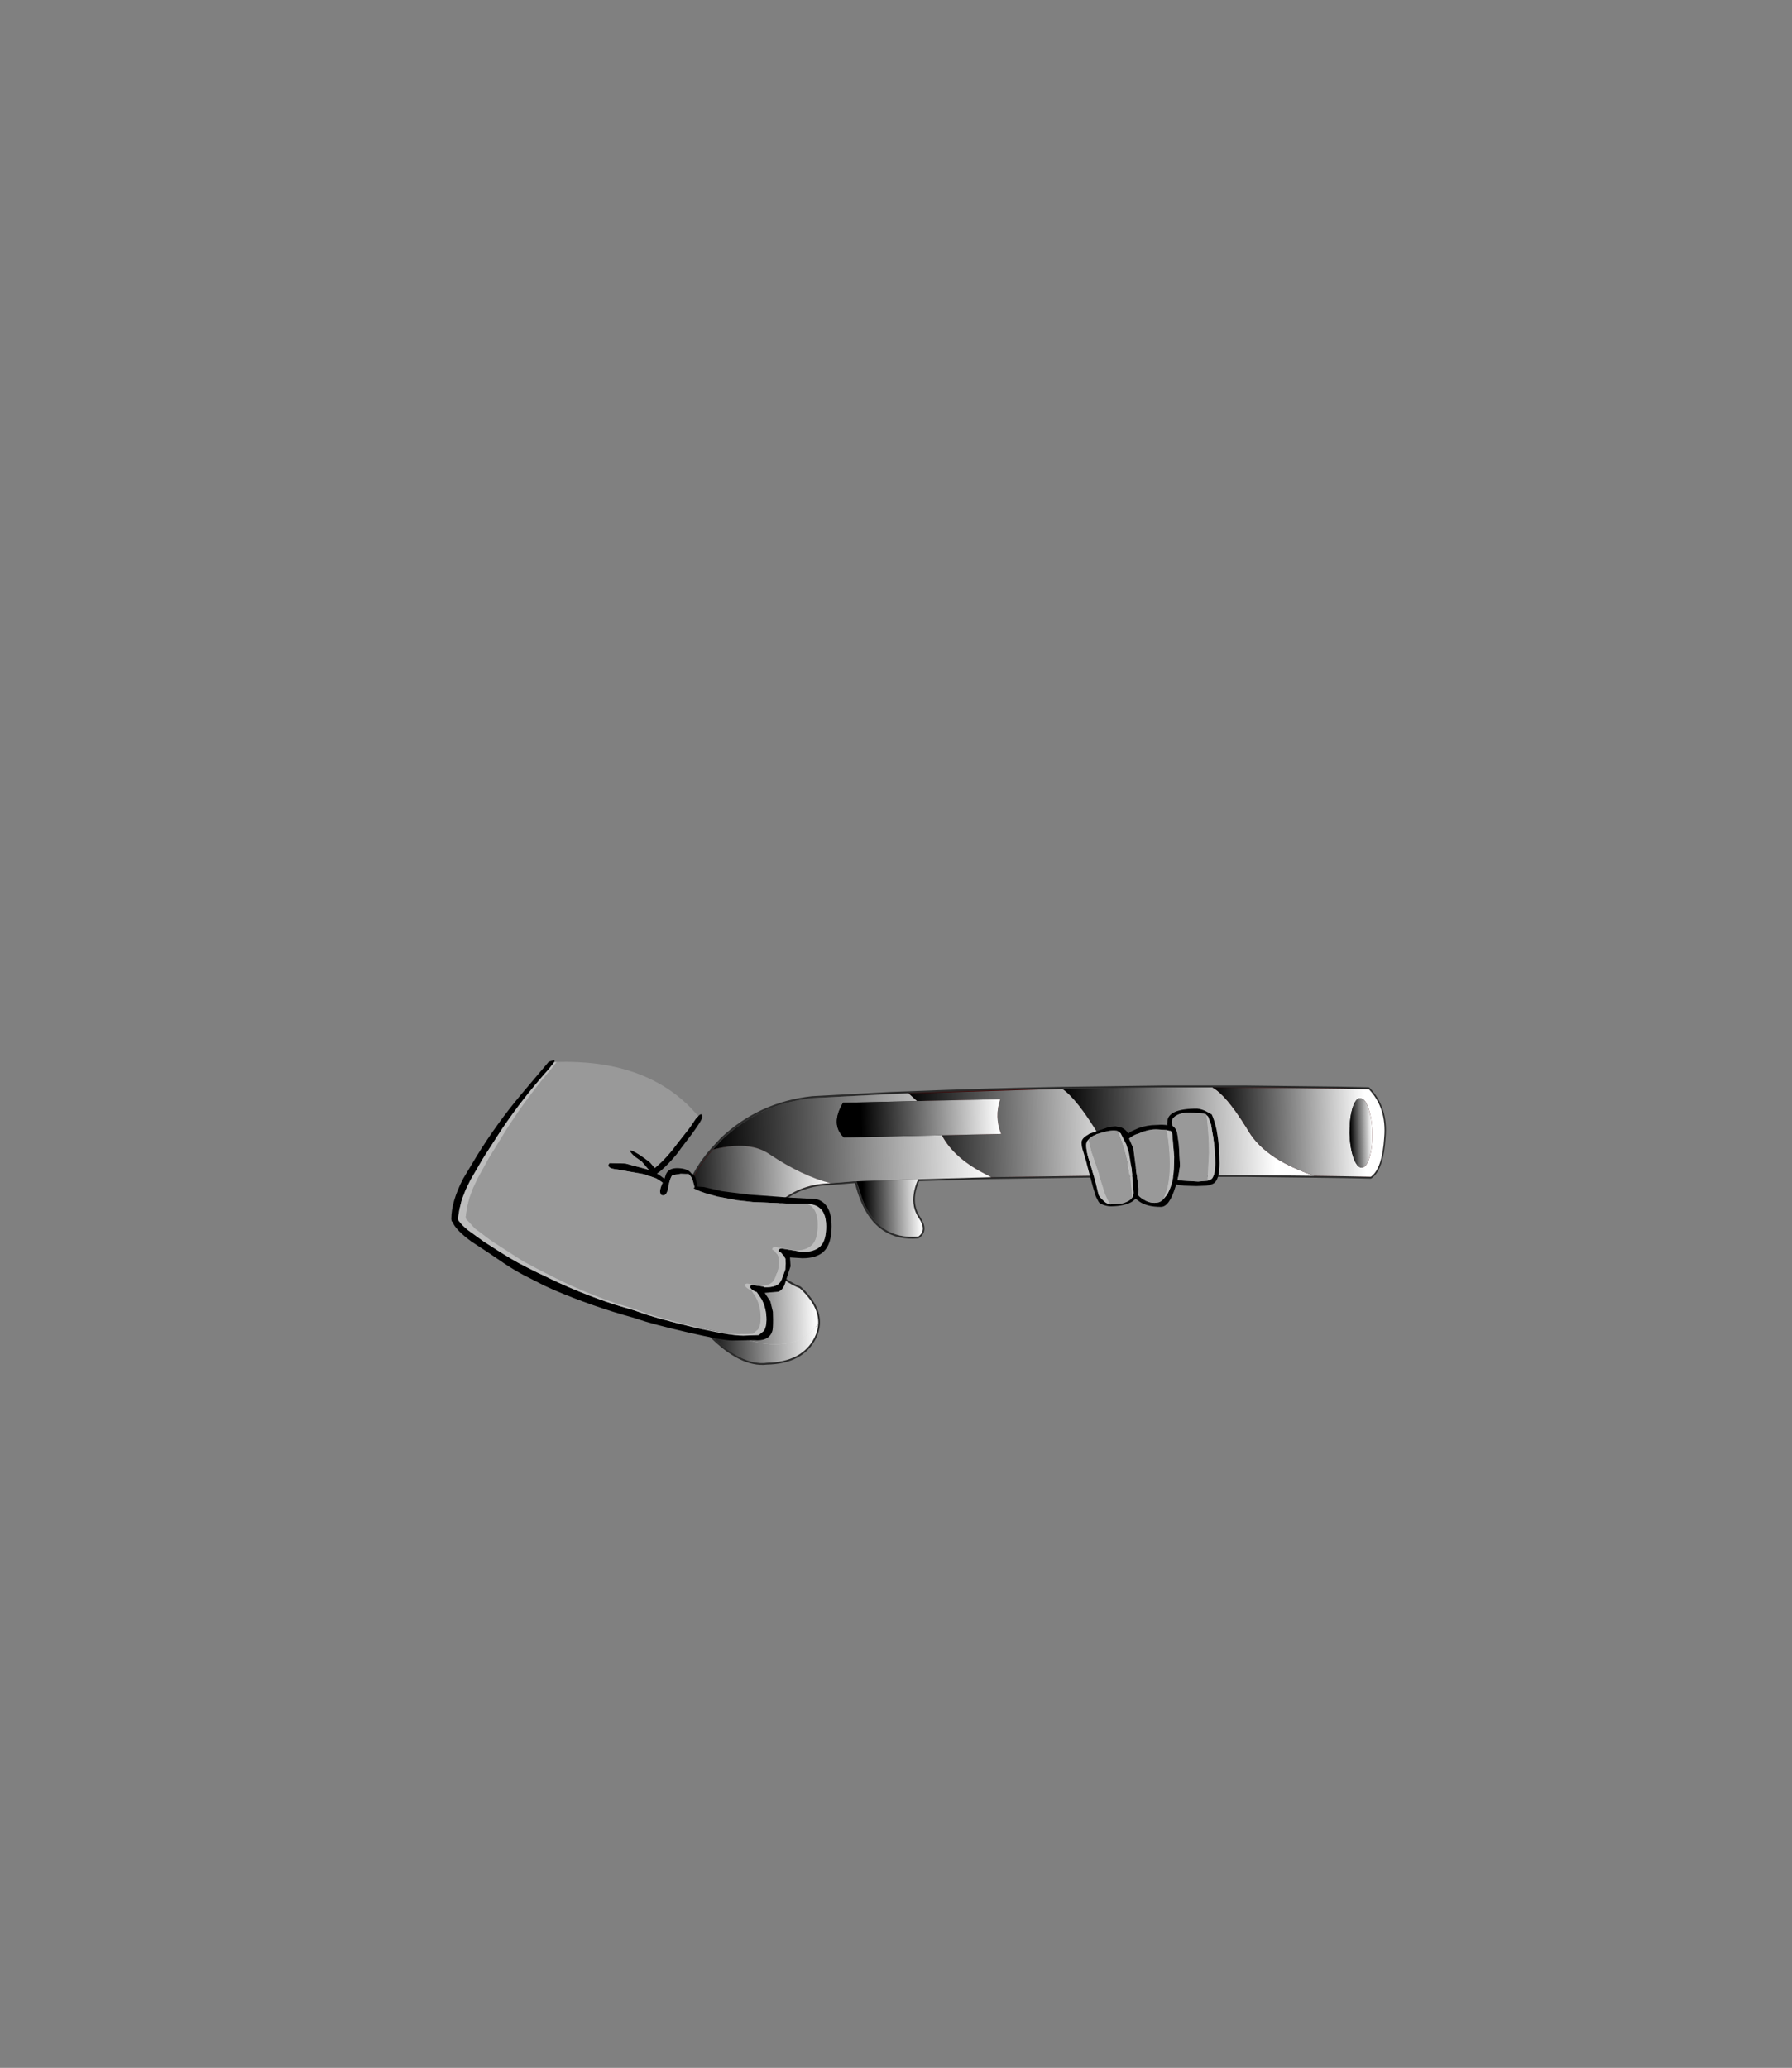 <?xml version="1.0" encoding="UTF-8" standalone="no"?>
<svg xmlns:xlink="http://www.w3.org/1999/xlink" height="531.5px" width="460.6px" xmlns="http://www.w3.org/2000/svg">
  <rect width="100%" height="100%" fill="#808080" stroke="none"/>
  <g transform="matrix(1.0, 0.0, 0.0, 1.0, 193.65, 334.05)">
    <use height="71.85" transform="matrix(1.0, 0.0, 0.0, 1.0, -19.6, -55.1)" width="182.2" xlink:href="#shape0"/>
    <use height="60.0" transform="matrix(1.145, -0.026, 0.026, 1.145, -19.896, -51.93)" width="158.8" xlink:href="#sprite0"/>
    <use height="72.1" transform="matrix(1.0, 0.0, 0.0, 1.0, -77.65, -61.6)" width="197.45" xlink:href="#shape2"/>
  </g>
  <defs>
    <g id="shape0" transform="matrix(1.0, 0.0, 0.0, 1.0, 19.6, 55.1)">
      <path d="M42.0 -51.05 L63.4 -51.55 Q61.85 -47.05 63.6 -42.6 L48.35 -42.25 28.9 -41.8 Q25.95 -45.35 28.7 -50.75 L42.0 -51.05" fill="#000000" fill-rule="evenodd" stroke="none"/>
      <path d="M48.35 -42.25 L63.6 -42.6 Q61.85 -47.05 63.4 -51.55 L42.0 -51.05 39.85 -53.05 Q59.55 -53.85 79.3 -54.2 83.15 -51.55 88.65 -42.3 91.5 -37.7 97.6 -34.1 L59.75 -32.15 Q52.0 -36.05 48.85 -41.4 L48.35 -42.25 M19.8 -29.95 Q12.3 -29.8 7.1 -25.45 L7.05 -25.4 Q2.7 -24.85 -0.75 -20.3 -4.05 -15.8 -3.95 -11.95 -3.9 -9.95 -2.65 -8.5 -4.3 -7.25 -6.35 -6.55 -15.05 -1.6 -13.6 5.65 L-13.45 6.15 -13.9 5.4 Q-19.1 -2.25 -19.1 -14.9 -19.2 -28.8 -10.45 -38.6 -1.1 -41.0 4.0 -37.45 12.4 -31.85 19.8 -29.95 M133.95 -36.55 Q129.5 -39.5 127.25 -43.2 L126.6 -44.3 Q121.4 -52.6 117.9 -54.55 L126.35 -54.55 151.25 -54.25 155.6 -54.15 156.6 -51.55 155.8 -51.8 Q154.6 -51.75 153.85 -49.15 153.2 -47.0 153.15 -44.25 152.45 -42.6 151.55 -41.6 L149.8 -40.1 Q146.4 -38.2 133.95 -36.55" fill="#cc0000" fill-rule="evenodd" stroke="none"/>
      <path d="M42.0 -51.05 L28.7 -50.75 23.0 -50.65 Q19.65 -45.05 23.2 -41.7 L28.9 -41.8 48.35 -42.25 48.85 -41.4 Q52.0 -36.05 59.75 -32.15 60.3 -31.85 61.05 -31.5 L42.25 -30.95 40.5 -30.95 26.5 -30.45 25.75 -30.45 19.8 -29.95 Q12.4 -31.85 4.0 -37.45 -1.1 -41.0 -10.45 -38.6 L-8.05 -41.2 Q1.7 -50.35 15.15 -51.8 L35.55 -52.9 39.85 -53.05 42.0 -51.05 M97.6 -34.1 Q91.5 -37.7 88.65 -42.3 83.15 -51.55 79.3 -54.2 L105.3 -54.55 117.9 -54.55 Q121.4 -52.6 126.6 -44.3 L127.25 -43.2 Q129.5 -39.5 133.95 -36.55 L132.4 -36.35 101.9 -34.3 97.6 -34.1 M27.95 -25.8 L31.05 -26.6 37.8 -27.55 41.1 -27.25 Q40.6 -23.75 42.45 -20.95 44.55 -17.8 42.3 -16.25 32.15 -15.35 27.95 -25.8 M8.15 -4.95 Q9.9 -3.75 11.85 -2.95 16.8 1.6 16.6 6.2 14.35 8.95 12.05 10.15 9.6 11.35 5.6 11.45 1.1 11.55 -6.3 8.75 -10.15 7.4 -13.6 5.65 -15.05 -1.6 -6.35 -6.55 -4.3 -7.25 -2.65 -8.5 -1.0 -6.7 2.7 -5.75 L8.15 -4.95" fill="#ffffff" fill-rule="evenodd" stroke="none"/>
      <path d="M28.7 -50.75 Q25.95 -45.35 28.9 -41.8 L23.2 -41.7 Q19.65 -45.05 23.0 -50.65 L28.7 -50.75" fill="#333333" fill-rule="evenodd" stroke="none"/>
      <path d="M41.1 -27.25 L37.8 -27.55 31.05 -26.6 27.95 -25.8 Q27.1 -27.9 26.5 -30.45 L40.5 -30.95 42.25 -30.95 Q41.4 -29.0 41.1 -27.25 M2.3 -14.8 Q2.6 -9.3 7.55 -5.4 L8.15 -4.95 2.7 -5.75 Q-1.0 -6.7 -2.65 -8.5 0.2 -10.75 2.3 -14.8 M16.6 6.2 Q16.5 8.0 15.65 9.7 12.5 16.0 3.45 16.2 -3.15 17.0 -11.15 8.9 L-13.45 6.15 -13.6 5.65 Q-10.15 7.4 -6.3 8.75 1.1 11.55 5.6 11.45 9.6 11.35 12.05 10.15 14.35 8.95 16.6 6.2 M101.55 -32.1 Q99.4 -33.05 97.6 -34.1 L101.9 -34.3 132.4 -36.35 133.95 -36.55 Q138.05 -33.9 144.0 -31.85 L126.85 -32.05 105.8 -32.05 101.55 -32.1" fill="#e6e6e6" fill-rule="evenodd" stroke="none"/>
      <path d="M59.75 -32.15 L97.6 -34.1 Q99.4 -33.05 101.55 -32.1 L61.05 -31.5 Q60.3 -31.85 59.75 -32.15 M7.05 -25.4 Q2.05 -21.15 2.15 -15.4 2.15 -15.05 2.3 -14.8 0.2 -10.75 -2.65 -8.5 -3.9 -9.95 -3.95 -11.95 -4.05 -15.8 -0.75 -20.3 2.7 -24.85 7.05 -25.4 M155.6 -54.15 L158.05 -54.1 Q162.65 -49.25 162.0 -41.8 161.5 -33.65 158.6 -31.6 L151.75 -31.75 144.0 -31.85 Q138.05 -33.9 133.95 -36.55 146.4 -38.2 149.8 -40.1 L151.55 -41.6 Q152.45 -42.6 153.15 -44.25 L153.1 -42.85 Q153.2 -39.1 154.1 -36.5 155.05 -33.9 156.25 -33.95 157.45 -33.95 158.2 -36.6 159.05 -39.2 158.95 -42.95 158.9 -46.6 157.95 -49.25 157.35 -51.05 156.6 -51.55 L155.6 -54.15" fill="#ad0000" fill-rule="evenodd" stroke="none"/>
      <path d="M153.15 -44.25 Q153.2 -47.0 153.85 -49.15 154.6 -51.75 155.8 -51.8 L156.6 -51.55 Q157.35 -51.05 157.95 -49.25 158.9 -46.6 158.95 -42.95 159.05 -39.2 158.2 -36.6 157.45 -33.95 156.25 -33.95 155.05 -33.9 154.1 -36.5 153.2 -39.1 153.1 -42.85 L153.15 -44.25" fill="#1c1c1c" fill-rule="evenodd" stroke="none"/>
      <path d="M48.35 -42.25 L63.6 -42.6 Q61.85 -47.05 63.4 -51.55 L42.0 -51.05 28.7 -50.75 Q25.95 -45.35 28.9 -41.8 L48.35 -42.25 48.85 -41.4 Q52.0 -36.05 59.75 -32.15 60.3 -31.85 61.05 -31.5 L101.55 -32.1 Q99.4 -33.05 97.6 -34.1 91.5 -37.7 88.65 -42.3 83.15 -51.55 79.3 -54.2 59.55 -53.85 39.85 -53.05 L42.0 -51.05 M-10.45 -38.6 L-8.05 -41.2 Q1.7 -50.35 15.15 -51.8 L35.55 -52.9 39.85 -53.05 M28.9 -41.8 L23.2 -41.7 Q19.65 -45.05 23.0 -50.65 L28.7 -50.75 M41.1 -27.25 Q41.4 -29.0 42.25 -30.95 L40.5 -30.95 26.5 -30.45 Q27.1 -27.9 27.95 -25.8 32.15 -15.35 42.3 -16.25 44.55 -17.8 42.45 -20.95 40.6 -23.75 41.1 -27.25 M26.5 -30.45 L25.75 -30.45 19.8 -29.95 Q12.3 -29.8 7.1 -25.45 L7.05 -25.4 Q2.05 -21.15 2.15 -15.4 2.15 -15.05 2.3 -14.8 2.6 -9.3 7.55 -5.4 L8.15 -4.95 Q9.9 -3.75 11.85 -2.95 16.8 1.6 16.6 6.2 16.5 8.0 15.65 9.7 12.5 16.0 3.45 16.2 -3.15 17.0 -11.15 8.9 L-13.45 6.15 -13.9 5.4 Q-19.1 -2.25 -19.1 -14.9 -19.2 -28.8 -10.45 -38.6 -1.1 -41.0 4.0 -37.45 12.4 -31.85 19.8 -29.95 M61.05 -31.5 L42.25 -30.95 M133.95 -36.55 Q129.5 -39.5 127.25 -43.2 L126.6 -44.3 Q121.4 -52.6 117.9 -54.55 L105.3 -54.55 79.3 -54.2 M117.9 -54.55 L126.35 -54.55 151.25 -54.25 155.6 -54.15 158.05 -54.1 Q162.65 -49.25 162.0 -41.8 161.5 -33.65 158.6 -31.6 L151.75 -31.75 144.0 -31.85 126.85 -32.05 105.8 -32.05 101.55 -32.1 M153.15 -44.25 Q153.2 -47.0 153.85 -49.15 154.6 -51.75 155.8 -51.8 L156.6 -51.55 Q157.35 -51.05 157.95 -49.25 158.9 -46.6 158.95 -42.95 159.05 -39.2 158.2 -36.6 157.45 -33.95 156.25 -33.95 155.05 -33.9 154.1 -36.5 153.2 -39.1 153.1 -42.85 L153.15 -44.25 M133.95 -36.55 Q138.05 -33.9 144.0 -31.85 M-2.65 -8.5 Q0.2 -10.75 2.3 -14.8 M-2.65 -8.5 Q-4.3 -7.25 -6.35 -6.55 -15.05 -1.6 -13.6 5.65 L-13.45 6.15" fill="none" stroke="#000000" stroke-linecap="round" stroke-linejoin="round" stroke-opacity="0.663" stroke-width="1.0"/>
    </g>
    <g id="sprite0" transform="matrix(1.0, 0.0, 0.0, 1.0, 79.4, 30.0)">
      <use height="60.0" transform="matrix(1.0, 0.0, 0.0, 1.0, -79.4, -30.0)" width="158.8" xlink:href="#shape1"/>
    </g>
    <g id="shape1" transform="matrix(1.0, 0.0, 0.0, 1.0, 79.4, 30.0)">
      <path d="M63.4 -9.2 L48.4 -9.7 30.0 -10.15 26.3 -10.25 22.9 -12.1 Q17.65 -15.35 15.25 -19.45 10.6 -27.6 7.3 -30.0 L30.0 -29.8 41.0 -29.55 Q44.05 -27.8 48.4 -20.4 L48.95 -19.45 Q50.85 -16.15 54.7 -13.5 58.25 -11.1 63.4 -9.2" fill="url(#gradient0)" fill-rule="evenodd" stroke="none"/>
      <path d="M7.3 -30.0 Q10.6 -27.6 15.25 -19.45 17.65 -15.35 22.9 -12.1 L26.3 -10.25 -9.1 -10.55 -10.2 -11.15 Q-16.85 -14.7 -19.55 -19.45 L-19.95 -20.2 -6.65 -20.2 Q-8.1 -24.1 -6.65 -28.0 L-25.35 -28.0 -27.2 -29.75 7.3 -30.0" fill="url(#gradient1)" fill-rule="evenodd" stroke="none"/>
      <path d="M63.4 -9.2 Q58.25 -11.1 54.7 -13.5 50.85 -16.15 48.95 -19.45 L48.4 -20.4 Q44.05 -27.8 41.0 -29.55 L48.4 -29.35 70.15 -28.6 73.95 -28.45 76.1 -28.35 Q80.0 -24.05 79.3 -17.5 78.7 -10.45 76.1 -8.7 L70.15 -8.95 63.4 -9.2 M74.75 -26.15 L74.1 -26.4 Q73.05 -26.4 72.3 -24.1 71.7 -22.25 71.6 -19.85 L71.55 -18.6 Q71.55 -15.35 72.3 -13.05 73.05 -10.8 74.1 -10.8 75.15 -10.8 75.9 -13.05 76.65 -15.35 76.65 -18.6 76.65 -21.8 75.9 -24.1 75.4 -25.7 74.75 -26.15" fill="url(#gradient2)" fill-rule="evenodd" stroke="none"/>
      <path d="M74.75 -26.15 Q75.4 -25.7 75.9 -24.1 76.65 -21.8 76.65 -18.6 76.65 -15.35 75.9 -13.05 75.15 -10.8 74.1 -10.8 73.05 -10.8 72.3 -13.05 71.55 -15.35 71.55 -18.6 L71.6 -19.85 Q71.7 -22.25 72.3 -24.1 73.05 -26.4 74.1 -26.4 L74.75 -26.15" fill="url(#gradient3)" fill-rule="evenodd" stroke="none"/>
      <path d="M-9.1 -10.55 L-25.5 -10.45 -27.05 -10.45 -39.3 -10.3 -39.95 -10.3 -45.15 -10.0 Q-51.55 -11.8 -58.75 -16.85 -63.2 -20.05 -71.4 -18.15 L-69.25 -20.35 Q-60.55 -28.2 -48.75 -29.2 L-30.95 -29.7 -27.2 -29.75 -25.35 -28.0 -41.95 -28.0 Q-44.95 -23.2 -41.95 -20.2 L-19.95 -20.2 -19.55 -19.45 Q-16.85 -14.7 -10.2 -11.15 L-9.1 -10.55" fill="url(#gradient4)" fill-rule="evenodd" stroke="none"/>
      <path d="M-45.15 -10.0 Q-51.7 -10.0 -56.3 -6.35 L-56.35 -6.3 Q-60.8 -2.65 -60.8 2.35 L-60.75 2.9 Q-62.6 6.4 -65.15 8.3 -66.65 9.35 -68.4 9.9 -76.1 14.05 -75.0 20.45 L-74.9 20.9 -75.3 20.25 Q-79.65 13.4 -79.4 2.4 -79.2 -9.75 -71.4 -18.15 -63.2 -20.05 -58.75 -16.85 -51.55 -11.8 -45.15 -10.0" fill="url(#gradient5)" fill-rule="evenodd" stroke="none"/>
      <path d="M-19.95 -20.2 L-41.95 -20.2 Q-44.95 -23.2 -41.95 -28.0 L-25.35 -28.0 -6.65 -28.0 Q-8.1 -24.1 -6.65 -20.2 L-19.95 -20.2" fill="url(#gradient6)" fill-rule="evenodd" stroke="none"/>
      <path d="M-25.5 -10.45 Q-26.3 -8.75 -26.55 -7.2 -27.1 -4.15 -25.5 -1.7 -23.75 1.1 -25.75 2.4 -34.65 3.0 -38.1 -6.2 L-39.3 -10.3 -27.05 -10.45 -25.5 -10.45" fill="url(#gradient7)" fill-rule="evenodd" stroke="none"/>
      <path d="M-60.75 2.9 Q-60.55 7.7 -56.3 11.2 L-55.8 11.6 Q-54.3 12.7 -52.6 13.4 -48.35 17.5 -48.65 21.5 -50.65 23.85 -52.7 24.85 -54.85 25.85 -58.35 25.85 -62.25 25.85 -68.7 23.3 L-75.0 20.45 Q-76.1 14.05 -68.4 9.9 -66.65 9.35 -65.15 8.3 -62.6 6.4 -60.75 2.9" fill="url(#gradient8)" fill-rule="evenodd" stroke="none"/>
      <path d="M-48.65 21.5 Q-48.75 23.05 -49.55 24.55 -52.45 29.95 -60.35 29.95 -66.1 30.55 -72.9 23.35 L-74.9 20.9 -75.0 20.45 -68.7 23.3 Q-62.25 25.85 -58.35 25.85 -54.85 25.85 -52.7 24.85 -50.65 23.85 -48.65 21.5" fill="url(#gradient9)" fill-rule="evenodd" stroke="none"/>
    </g>
    <linearGradient gradientTransform="matrix(0.029, 0.0, 0.0, 0.011, 31.0, -21.05)" gradientUnits="userSpaceOnUse" id="gradient0" spreadMethod="pad" x1="-819.2" x2="819.2">
      <stop offset="0.0" stop-color="#000000"/>
      <stop offset="1.0" stop-color="#ffffff"/>
    </linearGradient>
    <linearGradient gradientTransform="matrix(0.031, 0.0, 0.0, 0.011, -2.15, -20.6)" gradientUnits="userSpaceOnUse" id="gradient1" spreadMethod="pad" x1="-819.2" x2="819.2">
      <stop offset="0.0" stop-color="#000000"/>
      <stop offset="1.0" stop-color="#ffffff"/>
    </linearGradient>
    <linearGradient gradientTransform="matrix(0.021, 0.0, 0.0, 0.01, 57.85, -21.55)" gradientUnits="userSpaceOnUse" id="gradient2" spreadMethod="pad" x1="-819.2" x2="819.2">
      <stop offset="0.0" stop-color="#000000"/>
      <stop offset="1.0" stop-color="#ffffff"/>
    </linearGradient>
    <linearGradient gradientTransform="matrix(0.003, 0.0, 0.0, 0.009, 74.1, -18.6)" gradientUnits="userSpaceOnUse" id="gradient3" spreadMethod="pad" x1="-819.2" x2="819.2">
      <stop offset="0.0" stop-color="#000000"/>
      <stop offset="1.0" stop-color="#ffffff"/>
    </linearGradient>
    <linearGradient gradientTransform="matrix(0.038, 0.0, 0.0, 0.012, -40.25, -19.9)" gradientUnits="userSpaceOnUse" id="gradient4" spreadMethod="pad" x1="-819.2" x2="819.2">
      <stop offset="0.0" stop-color="#000000"/>
      <stop offset="1.0" stop-color="#ffffff"/>
    </linearGradient>
    <linearGradient gradientTransform="matrix(0.021, 0.0, 0.0, 0.024, -62.3, 1.0)" gradientUnits="userSpaceOnUse" id="gradient5" spreadMethod="pad" x1="-819.2" x2="819.2">
      <stop offset="0.0" stop-color="#000000"/>
      <stop offset="1.0" stop-color="#ffffff"/>
    </linearGradient>
    <linearGradient gradientTransform="matrix(0.019, 0.0, 0.0, 0.005, -22.45, -24.1)" gradientUnits="userSpaceOnUse" id="gradient6" spreadMethod="pad" x1="-819.2" x2="819.2">
      <stop offset="0.0" stop-color="#000000"/>
      <stop offset="1.0" stop-color="#ffffff"/>
    </linearGradient>
    <linearGradient gradientTransform="matrix(0.008, 0.0, 0.0, 0.006, -31.4, -2.55)" gradientUnits="userSpaceOnUse" id="gradient7" spreadMethod="pad" x1="-819.2" x2="819.2">
      <stop offset="0.0" stop-color="#000000"/>
      <stop offset="1.0" stop-color="#ffffff"/>
    </linearGradient>
    <linearGradient gradientTransform="matrix(0.016, 0.0, 0.0, 0.011, -61.9, 17.05)" gradientUnits="userSpaceOnUse" id="gradient8" spreadMethod="pad" x1="-819.2" x2="819.2">
      <stop offset="0.0" stop-color="#000000"/>
      <stop offset="1.0" stop-color="#ffffff"/>
    </linearGradient>
    <linearGradient gradientTransform="matrix(0.016, 0.0, 0.0, 0.006, -61.85, 25.2)" gradientUnits="userSpaceOnUse" id="gradient9" spreadMethod="pad" x1="-819.2" x2="819.2">
      <stop offset="0.0" stop-color="#000000"/>
      <stop offset="1.0" stop-color="#ffffff"/>
    </linearGradient>
    <g id="shape2" transform="matrix(1.0, 0.0, 0.0, 1.0, 77.65, 61.6)">
      <path d="M98.1 -43.7 L99.0 -44.1 Q101.3 -44.9 103.55 -44.9 L104.6 -44.95 105.25 -44.95 105.9 -44.9 106.4 -44.85 106.35 -45.1 106.35 -45.25 106.35 -45.35 106.4 -45.6 106.4 -45.65 Q106.4 -49.1 114.05 -49.1 115.3 -48.95 116.35 -48.4 L117.8 -47.6 Q118.5 -46.1 119.05 -43.6 119.8 -39.65 119.8 -35.05 119.8 -31.0 118.4 -29.95 117.85 -29.55 116.5 -29.3 L113.8 -29.2 110.6 -29.3 108.7 -29.6 108.45 -28.95 Q106.9 -23.85 104.75 -23.85 L104.65 -23.85 Q101.3 -23.85 99.3 -25.15 L98.25 -25.95 97.35 -25.2 Q95.45 -24.05 92.05 -24.0 L91.85 -24.0 Q90.7 -24.0 89.5 -24.55 L89.0 -24.8 88.7 -25.2 Q87.9 -26.65 87.85 -27.05 L87.25 -29.05 85.75 -34.65 85.6 -35.3 84.85 -37.85 Q84.35 -39.25 84.35 -40.4 84.35 -41.45 85.95 -42.35 L86.4 -42.65 91.45 -44.4 93.1 -44.55 94.7 -44.2 Q95.75 -43.7 96.35 -42.7 96.9 -43.2 98.1 -43.7 M97.3 -26.15 Q97.7 -26.7 97.7 -27.5 L97.25 -33.3 96.55 -37.6 95.85 -39.9 94.4 -42.75 93.6 -43.35 Q92.35 -43.75 89.55 -42.95 87.05 -42.25 86.1 -41.1 85.55 -40.55 85.55 -39.75 85.55 -37.85 86.5 -35.25 L87.95 -30.15 88.7 -27.05 88.75 -26.9 Q89.0 -26.3 90.3 -25.15 90.85 -24.65 91.75 -24.5 L94.65 -24.7 Q96.6 -25.2 97.3 -26.15 M106.15 -43.6 L103.9 -43.75 Q101.8 -43.9 99.0 -42.7 97.7 -42.35 96.55 -41.4 L97.65 -38.9 98.35 -33.55 99.0 -28.5 98.95 -26.8 Q99.4 -26.2 100.9 -25.4 102.35 -24.7 103.8 -24.95 104.65 -25.05 105.35 -25.8 L106.35 -27.0 Q107.4 -28.9 107.8 -31.0 108.15 -33.2 108.15 -36.75 L107.7 -42.05 Q107.65 -43.4 107.0 -43.4 L106.9 -43.35 106.9 -43.4 106.15 -43.6 M116.65 -30.55 Q117.65 -30.75 118.0 -31.3 118.7 -32.35 118.7 -35.0 118.7 -38.4 118.15 -41.95 L117.8 -43.85 117.8 -44.0 117.6 -45.1 116.85 -47.05 116.45 -47.45 116.3 -47.65 115.85 -47.8 112.15 -48.1 Q110.1 -48.1 108.75 -47.35 107.65 -46.7 107.65 -46.05 L107.65 -45.95 107.6 -45.65 107.7 -44.7 Q108.75 -44.0 108.95 -42.7 L109.35 -39.9 109.65 -34.4 109.3 -32.15 109.0 -30.75 110.15 -30.6 114.3 -30.35 116.65 -30.55" fill="#000000" fill-rule="evenodd" stroke="none"/>
      <path d="M93.6 -43.35 Q96.9 -35.4 97.3 -26.15 96.6 -25.2 94.65 -24.7 L91.75 -24.5 Q91.0 -25.7 90.4 -27.2 L88.65 -32.7 86.85 -38.0 86.1 -41.1 Q87.05 -42.25 89.55 -42.95 92.35 -43.75 93.6 -43.35 M105.35 -25.8 Q104.65 -25.05 103.8 -24.95 102.35 -24.7 100.9 -25.4 99.4 -26.2 98.95 -26.8 L99.0 -28.5 98.35 -33.55 97.65 -38.9 96.55 -41.4 Q97.7 -42.35 99.0 -42.7 101.8 -43.9 103.9 -43.75 L106.15 -43.6 106.6 -40.95 Q107.0 -37.4 107.0 -34.75 107.0 -31.0 106.25 -28.25 L105.35 -25.8 M116.45 -47.45 Q117.1 -42.4 117.1 -37.75 L116.85 -33.0 116.65 -30.55 114.3 -30.35 110.15 -30.6 109.0 -30.75 109.3 -32.15 109.65 -34.4 109.35 -39.9 108.95 -42.7 Q108.75 -44.0 107.7 -44.7 L107.6 -45.65 107.65 -45.95 107.65 -46.05 Q107.65 -46.7 108.75 -47.35 110.1 -48.1 112.15 -48.1 L115.85 -47.8 116.3 -47.65 116.45 -47.45" fill="#999999" fill-rule="evenodd" stroke="none"/>
      <path d="M93.6 -43.35 L94.4 -42.75 95.85 -39.9 96.55 -37.6 97.25 -33.3 97.7 -27.5 Q97.7 -26.7 97.3 -26.15 96.9 -35.4 93.6 -43.35 M91.75 -24.5 Q90.85 -24.65 90.3 -25.15 89.0 -26.3 88.75 -26.9 L88.7 -27.05 87.95 -30.15 86.5 -35.25 Q85.55 -37.85 85.55 -39.75 85.55 -40.55 86.1 -41.1 L86.85 -38.0 88.65 -32.7 90.4 -27.2 Q91.0 -25.7 91.75 -24.5 M105.35 -25.8 L106.25 -28.25 Q107.0 -31.0 107.0 -34.75 107.0 -37.4 106.6 -40.95 L106.15 -43.6 106.9 -43.4 106.9 -43.35 107.0 -43.4 Q107.65 -43.4 107.7 -42.05 L108.15 -36.75 Q108.15 -33.2 107.8 -31.0 107.4 -28.9 106.35 -27.0 L105.35 -25.8 M116.45 -47.45 L116.85 -47.05 117.6 -45.1 117.8 -44.0 117.8 -43.85 118.15 -41.95 Q118.7 -38.4 118.7 -35.0 118.7 -32.35 118.0 -31.3 117.65 -30.75 116.65 -30.55 L116.85 -33.0 117.1 -37.75 Q117.1 -42.4 116.45 -47.45" fill="#bdbdbd" fill-rule="evenodd" stroke="none"/>
      <path d="M-51.2 -61.05 L-52.6 -59.25 Q-59.25 -51.85 -64.8 -43.6 L-69.0 -37.1 -69.65 -36.05 -72.7 -30.8 -73.95 -28.25 -74.95 -25.7 -75.55 -23.25 -75.95 -20.85 -75.75 -20.2 -75.65 -20.2 Q-75.1 -19.3 -73.4 -17.9 L-69.4 -15.0 -68.0 -14.1 Q-63.55 -11.2 -60.5 -9.5 -58.55 -8.45 -55.6 -7.0 L-53.8 -6.15 Q-44.9 -1.75 -35.55 1.3 L-30.8 2.7 -29.2 3.25 Q-25.75 4.55 -16.75 6.75 -6.4 9.25 -2.6 9.25 L1.35 9.1 2.65 8.05 Q3.35 7.05 3.35 5.15 3.35 2.2 2.05 -0.2 L0.85 -1.95 Q0.3 -2.15 -0.1 -2.4 -0.8 -2.85 -0.8 -3.25 -0.8 -4.05 0.35 -3.7 L2.8 -3.35 Q2.3 -3.2 3.3 -3.2 5.4 -3.2 6.45 -4.05 7.1 -4.6 7.5 -5.8 L8.2 -7.75 8.3 -9.25 8.25 -10.45 7.95 -11.05 7.95 -11.1 7.95 -11.2 7.8 -11.25 7.45 -11.65 Q7.0 -12.3 6.45 -12.45 6.45 -13.15 7.3 -13.15 L12.6 -12.25 Q16.25 -12.25 17.65 -14.25 18.7 -15.75 18.7 -18.85 18.7 -22.5 16.7 -23.8 15.6 -24.55 13.7 -24.65 L10.8 -24.6 -0.2 -25.1 -4.15 -25.55 -9.2 -26.5 -12.4 -27.4 Q-14.1 -27.95 -15.4 -28.65 L-15.35 -28.65 -15.1 -28.9 -15.5 -30.4 Q-15.75 -31.55 -16.75 -32.35 L-16.95 -32.3 -17.35 -32.3 -18.65 -32.35 -20.8 -32.0 Q-21.3 -31.6 -21.8 -29.4 -22.1 -26.8 -23.2 -26.8 -23.75 -26.8 -23.9 -27.25 L-24.0 -27.8 Q-24.0 -28.55 -23.45 -29.8 L-23.3 -30.05 -23.65 -30.3 -23.7 -30.35 -24.95 -31.15 -26.6 -31.75 -27.05 -31.8 -27.1 -31.85 -27.15 -31.95 -28.4 -32.3 -35.2 -33.5 Q-37.3 -33.7 -37.3 -34.6 L-37.0 -35.1 -32.9 -35.0 -27.65 -33.6 -26.85 -33.35 -27.3 -33.85 -28.7 -35.5 -30.4 -36.7 Q-31.5 -37.6 -31.85 -38.4 L-31.6 -38.4 Q-30.75 -38.3 -28.25 -36.55 L-26.85 -35.5 -26.55 -35.25 -25.35 -33.85 -25.1 -34.05 Q-22.3 -36.4 -19.55 -40.15 L-16.25 -44.35 -14.85 -46.45 -14.15 -47.2 Q-13.15 -48.2 -13.15 -46.95 -13.15 -46.2 -15.8 -42.6 L-18.65 -38.85 Q-19.45 -37.55 -21.7 -35.15 -23.5 -33.25 -24.8 -32.4 L-24.0 -31.9 -22.85 -31.05 -22.6 -31.85 Q-22.05 -33.9 -19.35 -33.8 -16.95 -33.7 -16.05 -32.6 L-16.1 -32.55 Q-15.3 -32.25 -14.9 -31.35 L-14.35 -29.05 -12.75 -28.95 -8.2 -27.9 -5.95 -27.6 -1.0 -27.0 9.1 -26.25 16.2 -25.85 Q20.1 -24.75 20.1 -18.85 20.1 -14.25 18.0 -12.3 16.2 -10.65 12.6 -10.65 L9.4 -10.85 9.55 -8.6 8.3 -4.75 Q7.75 -2.55 6.4 -2.05 L2.9 -1.75 4.35 0.45 5.0 3.1 5.05 5.15 Q5.05 7.55 4.85 8.1 4.1 10.45 1.0 10.45 L0.25 10.4 -5.4 10.5 Q-7.85 10.5 -17.1 8.35 -26.0 6.3 -30.2 4.85 L-30.8 4.65 Q-41.25 1.8 -51.4 -2.55 L-53.8 -3.65 -54.0 -3.75 -59.3 -6.45 Q-61.8 -7.8 -64.25 -9.45 L-68.0 -12.0 -72.5 -14.95 Q-76.6 -17.95 -77.4 -20.1 L-77.55 -20.1 -77.65 -20.7 Q-77.65 -25.25 -74.6 -31.1 L-71.0 -37.1 Q-65.9 -45.35 -59.7 -52.75 L-52.6 -61.15 -51.35 -61.55 Q-51.15 -61.75 -51.15 -61.25 L-51.2 -61.05" fill="#000000" fill-rule="evenodd" stroke="none"/>
      <path d="M13.7 -24.65 L14.6 -24.2 Q16.5 -22.9 16.5 -19.25 16.5 -16.15 15.5 -14.65 14.15 -12.65 10.65 -12.65 L5.6 -13.55 Q4.8 -13.55 4.8 -12.85 5.3 -12.7 5.75 -12.05 L6.1 -11.65 6.2 -11.6 6.2 -11.5 6.2 -11.45 6.5 -10.85 6.55 -9.65 6.45 -8.15 5.8 -6.2 Q5.4 -5.0 4.8 -4.45 3.8 -3.6 1.8 -3.6 0.8 -3.6 1.3 -3.75 L-1.05 -4.1 Q-2.15 -4.45 -2.15 -3.65 -2.15 -3.25 -1.45 -2.8 -1.1 -2.55 -0.55 -2.35 L0.6 -0.6 Q1.85 1.8 1.85 4.75 1.85 6.65 1.15 7.65 L-0.1 8.7 -3.85 8.85 Q-7.5 8.85 -17.4 6.35 -26.0 4.15 -29.3 2.85 L-30.8 2.3 -35.35 0.9 Q-44.3 -2.15 -52.8 -6.55 L-54.5 -7.4 -59.2 -9.9 -66.35 -14.5 -67.7 -15.4 -71.55 -18.3 -73.7 -20.6 -73.75 -20.6 -73.95 -21.25 -73.6 -23.65 -73.0 -26.1 -72.05 -28.65 -70.85 -31.2 -67.95 -36.45 -67.3 -37.5 -63.3 -44.0 Q-58.0 -52.25 -51.65 -59.65 L-50.55 -61.1 Q-28.35 -61.75 -16.15 -49.35 L-15.6 -48.75 -14.15 -47.2 -14.85 -46.45 -16.25 -44.35 -19.55 -40.15 Q-22.3 -36.4 -25.1 -34.05 L-25.35 -33.85 -26.55 -35.25 -26.85 -35.5 -28.25 -36.55 Q-30.75 -38.3 -31.6 -38.4 L-31.85 -38.4 Q-31.5 -37.6 -30.4 -36.7 L-28.7 -35.5 -27.3 -33.85 -26.85 -33.35 -27.65 -33.6 -32.9 -35.0 -37.0 -35.1 -37.3 -34.6 Q-37.3 -33.7 -35.2 -33.5 L-28.4 -32.3 -27.15 -31.95 -27.1 -31.85 -27.05 -31.8 -26.6 -31.75 -24.95 -31.15 -23.7 -30.35 -23.65 -30.3 -23.3 -30.05 -23.45 -29.8 Q-24.0 -28.55 -24.0 -27.8 L-23.9 -27.25 Q-23.75 -26.8 -23.2 -26.8 -22.1 -26.8 -21.8 -29.4 -21.3 -31.6 -20.8 -32.0 L-18.65 -32.35 -17.35 -32.3 -16.95 -32.3 -16.75 -32.35 Q-15.75 -31.55 -15.5 -30.4 L-15.1 -28.9 -15.35 -28.65 -15.4 -28.65 Q-14.1 -27.95 -12.4 -27.4 L-9.2 -26.5 -4.15 -25.55 -0.2 -25.1 10.8 -24.6 13.7 -24.65" fill="#999999" fill-rule="evenodd" stroke="none"/>
      <path d="M-50.55 -61.1 L-51.65 -59.65 Q-58.0 -52.25 -63.3 -44.0 L-67.3 -37.5 -67.95 -36.45 -70.85 -31.2 -72.05 -28.65 -73.0 -26.1 -73.6 -23.65 -73.95 -21.25 -73.75 -20.6 -73.7 -20.6 -71.55 -18.3 -67.7 -15.4 -66.35 -14.5 -59.2 -9.9 -54.5 -7.4 -52.8 -6.55 Q-44.3 -2.15 -35.35 0.9 L-30.8 2.3 -29.3 2.85 Q-26.0 4.15 -17.4 6.35 -7.5 8.85 -3.85 8.85 L-0.1 8.7 1.15 7.65 Q1.85 6.65 1.85 4.75 1.85 1.8 0.6 -0.6 L-0.55 -2.35 Q-1.1 -2.55 -1.45 -2.8 -2.15 -3.25 -2.15 -3.65 -2.15 -4.45 -1.05 -4.1 L1.3 -3.75 Q0.8 -3.6 1.8 -3.6 3.8 -3.6 4.8 -4.45 5.4 -5.0 5.8 -6.2 L6.45 -8.15 6.55 -9.65 6.5 -10.85 6.2 -11.45 6.2 -11.5 6.2 -11.6 6.1 -11.65 5.75 -12.05 Q5.3 -12.7 4.8 -12.85 4.8 -13.55 5.6 -13.55 L10.65 -12.65 Q14.15 -12.65 15.5 -14.65 16.5 -16.15 16.5 -19.25 16.5 -22.9 14.6 -24.2 L13.7 -24.65 Q15.6 -24.55 16.7 -23.8 18.7 -22.5 18.7 -18.85 18.7 -15.75 17.65 -14.25 16.25 -12.25 12.6 -12.25 L7.3 -13.15 Q6.45 -13.15 6.45 -12.45 7.0 -12.3 7.45 -11.65 L7.8 -11.25 7.95 -11.2 7.95 -11.1 7.95 -11.05 8.25 -10.45 8.3 -9.25 8.2 -7.75 7.5 -5.8 Q7.1 -4.6 6.45 -4.05 5.4 -3.2 3.3 -3.2 2.3 -3.2 2.8 -3.35 L0.35 -3.7 Q-0.8 -4.05 -0.8 -3.25 -0.8 -2.85 -0.1 -2.4 0.3 -2.15 0.85 -1.95 L2.05 -0.2 Q3.35 2.2 3.35 5.15 3.35 7.05 2.65 8.05 L1.35 9.1 -2.6 9.25 Q-6.4 9.25 -16.75 6.75 -25.75 4.55 -29.2 3.25 L-30.8 2.7 -35.55 1.3 Q-44.9 -1.75 -53.8 -6.15 L-55.6 -7.0 Q-58.55 -8.45 -60.5 -9.5 -63.55 -11.2 -68.0 -14.1 L-69.4 -15.0 -73.4 -17.9 Q-75.1 -19.3 -75.65 -20.2 L-75.75 -20.2 -75.95 -20.85 -75.55 -23.25 -74.95 -25.7 -73.95 -28.25 -72.7 -30.8 -69.65 -36.05 -69.0 -37.1 -64.8 -43.6 Q-59.25 -51.85 -52.6 -59.25 L-51.2 -61.05 -50.55 -61.1" fill="#bdbdbd" fill-rule="evenodd" stroke="none"/>
    </g>
  </defs>
</svg>
